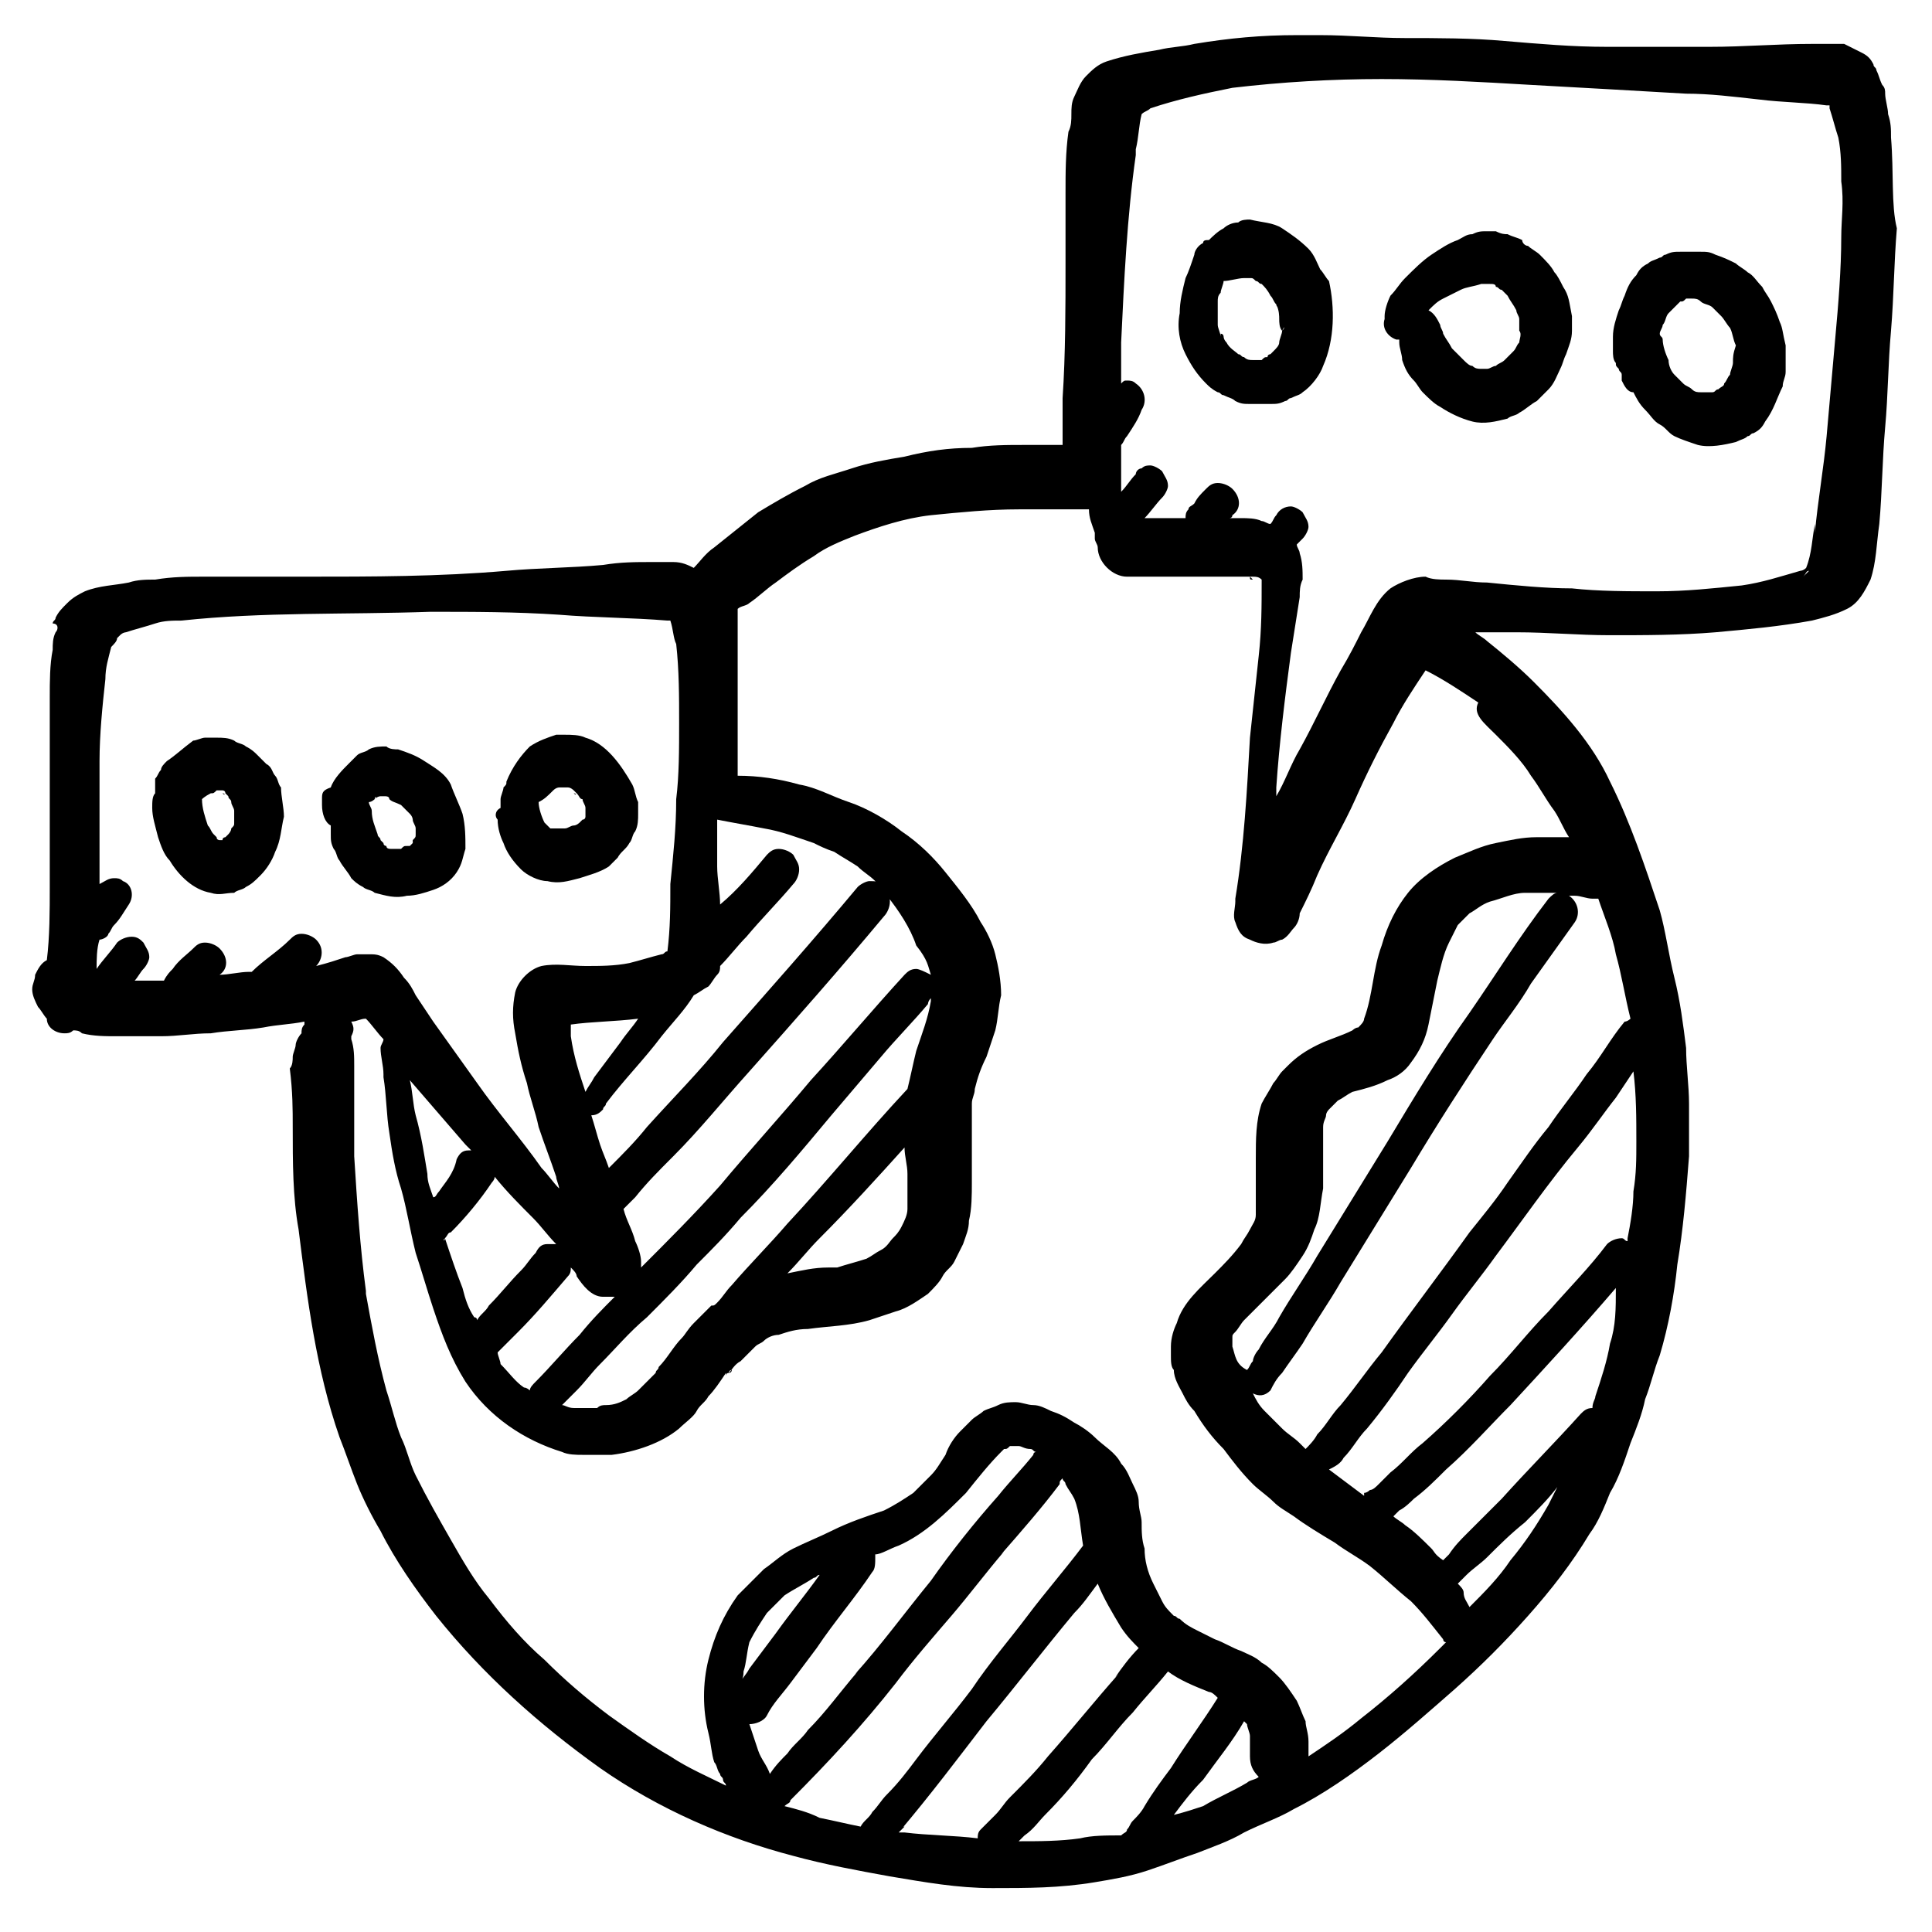 <svg xmlns="http://www.w3.org/2000/svg" viewBox="0 0 66 66"><path d="M64.6 4.7c0-.3 0-.5-.1-.8 0-.2-.1-.5-.1-.7 0-.1 0-.2-.1-.3-.1-.2-.1-.3-.2-.5 0-.1-.1-.1-.1-.2-.1-.2-.2-.3-.4-.4S63.2 1.6 63 1.5c-.1 0-.2 0-.3 0s-.2 0-.3 0c-.2 0-.3 0-.5 0-1.2 0-2.3.1-3.5.1s-2.3 0-3.5 0-2.3-.1-3.5-.2c-1.1-.1-2.3-.1-3.4-.1-1 0-1.9-.1-2.9-.1-.3 0-.5 0-.8 0-1.2 0-2.3.1-3.5.3-.4.1-.8.1-1.2.2-.6.1-1.2.2-1.8.4-.3.1-.5.3-.7.5s-.3.5-.4.7c-.1.2-.1.4-.1.6 0 .2 0 .4-.1.6-.1.7-.1 1.4-.1 2.1 0 .8 0 1.6 0 2.4 0 1.5 0 3.1-.1 4.6 0 .5 0 1.1 0 1.6-.3 0-.6 0-.9 0-.1 0-.3 0-.4 0-.6 0-1.2 0-1.8.1-.8 0-1.5.1-2.3.3-.6.1-1.2.2-1.8.4-.6.2-1.1.3-1.6.6-.6.3-1.1.6-1.6.9-.5.4-1 .8-1.5 1.2-.3.2-.5.5-.7.7-.2-.1-.4-.2-.7-.2-.1 0-.2 0-.3 0-.1 0-.2 0-.4 0-.6 0-1.1 0-1.7.1-1.1.1-2.2.1-3.3.2-2.3.2-4.6.2-6.9.2-1.1 0-2.3 0-3.4 0-.6 0-1.1 0-1.7.1-.3 0-.6 0-.9.1-.5.1-1 .1-1.5.3-.2.1-.4.2-.6.4-.2.2-.3.3-.4.5 0 .1-.1.1-.1.2.2 0 .2.2.1.3-.1.2-.1.4-.1.6-.1.5-.1 1.1-.1 1.6 0 1.1 0 2.2 0 3.2 0 1.1 0 2.2 0 3.3 0 .8 0 1.7-.1 2.5-.2.1-.3.3-.4.5 0 .2-.1.3-.1.5s.1.4.2.6c.1.1.2.3.3.4 0 .3.3.5.6.5.1 0 .2 0 .3-.1.1 0 .2 0 .3.1.4.1.8.1 1.2.1.5 0 1 0 1.5 0 .6 0 1.1-.1 1.7-.1.6-.1 1.2-.1 1.8-.2.5-.1.9-.1 1.4-.2V35c-.1.1-.1.2-.1.3-.1.1-.2.3-.2.4 0 .1-.1.3-.1.4 0 .1 0 .3-.1.4.1.8.1 1.4.1 2 0 1.2 0 2.4.2 3.5.3 2.4.6 4.8 1.4 7.1.2.5.4 1.1.6 1.6.2.5.5 1.1.8 1.6.5 1 1.2 2 1.9 2.9 1.6 2 3.5 3.7 5.6 5.2 2 1.4 4.3 2.4 6.6 3 1.1.3 2.2.5 3.3.7 1.2.2 2.3.4 3.5.4s2.3 0 3.5-.2c.6-.1 1.2-.2 1.8-.4.6-.2 1.1-.4 1.7-.6.5-.2 1.1-.4 1.6-.7.6-.3 1.2-.5 1.7-.8 1-.5 2-1.2 2.9-1.9s1.8-1.5 2.6-2.2c.9-.8 1.7-1.6 2.5-2.5s1.5-1.8 2.1-2.8c.3-.4.5-.9.7-1.4.3-.5.5-1.1.7-1.7.2-.5.4-1 .5-1.5.2-.5.3-1 .5-1.5.3-1 .5-2.1.6-3.1.2-1.2.3-2.4.4-3.7 0-.6 0-1.2 0-1.8s-.1-1.3-.1-1.9c-.1-.8-.2-1.6-.4-2.4-.2-.8-.3-1.6-.5-2.3-.5-1.5-1-3-1.7-4.4-.6-1.3-1.6-2.4-2.6-3.4-.5-.5-1.1-1-1.6-1.4-.1-.1-.3-.2-.4-.3.5 0 .9 0 1.4 0 1.1 0 2.1.1 3.2.1 1.2 0 2.4 0 3.6-.1 1.1-.1 2.2-.2 3.3-.4.4-.1.8-.2 1.2-.4.4-.2.6-.6.8-1 .2-.6.2-1.2.3-1.9.1-1.1.1-2.2.2-3.3s.1-2.2.2-3.3c.1-1.2.1-2.3.2-3.5C64.6 7 64.7 5.9 64.6 4.7zM31.8 33.3L31.8 33.3C31.8 33.4 31.8 33.4 31.8 33.3c-.2-.1-.4-.2-.5-.2-.2 0-.3.1-.4.2-1.1 1.2-2.1 2.4-3.2 3.6-1 1.2-2.1 2.4-3.1 3.6-.9 1-1.8 1.9-2.7 2.8 0-.1 0-.1 0-.2 0-.2-.1-.5-.2-.7-.1-.4-.3-.7-.4-1.1l0 0c.1-.1.3-.3.4-.4.4-.5.8-.9 1.3-1.4.9-.9 1.7-1.9 2.6-2.9 1.6-1.8 3.1-3.5 4.6-5.3.1-.1.2-.3.2-.5s-.1-.3-.2-.5-.3-.2-.5-.2l0 0c-.1 0-.3.1-.4.2-1.5 1.8-3.1 3.6-4.6 5.3-.8 1-1.7 1.9-2.6 2.9-.4.5-.8.9-1.3 1.4-.1-.3-.2-.5-.3-.8-.1-.3-.2-.7-.3-1 .2 0 .3-.1.4-.2 0-.1.1-.1.1-.2.6-.8 1.3-1.5 1.9-2.3.4-.5.8-.9 1.1-1.4l0 0c.2-.1.3-.2.5-.3.1-.1.2-.3.3-.4.1-.1.1-.2.1-.3.3-.3.6-.7.9-1 .5-.6 1.1-1.2 1.6-1.8.1-.1.2-.3.2-.5s-.1-.3-.2-.5C27 29.1 26.8 29 26.6 29s-.3.1-.4.2c-.5.6-1 1.2-1.6 1.7 0-.4-.1-.9-.1-1.3 0-.5 0-1.1 0-1.6.5.1 1.1.2 1.6.3.6.1 1.1.3 1.7.5.2.1.4.2.7.3.3.2.5.3.8.5.2.2.4.3.6.5.2.1.3.3.4.5.4.5.8 1.1 1 1.7C31.7 32.8 31.7 33 31.8 33.3zM30.9 39.2c0 .3.1.6.1.9 0 .4 0 .8 0 1.2 0 .2-.1.4-.2.6-.1.2-.2.3-.3.4-.1.1-.2.3-.4.4-.2.1-.3.2-.5.3-.3.1-.7.2-1 .3-.1 0-.2 0-.3 0-.5 0-.9.1-1.4.2.4-.4.7-.8 1.1-1.2C29 41.3 30 40.2 30.9 39.2L30.9 39.2zM21.8 47.5c-.1.1-.3.2-.4.3C21.2 47.9 21 48 20.7 48c-.1 0-.2 0-.3.1-.3 0-.5 0-.8 0-.2 0-.3-.1-.4-.1.2-.2.3-.3.5-.5.3-.3.5-.6.8-.9.5-.5 1-1.1 1.6-1.6.6-.6 1.2-1.2 1.7-1.8.5-.5 1-1 1.5-1.6 1.1-1.1 2.1-2.3 3.1-3.5.6-.7 1.1-1.3 1.7-2 .5-.6 1.1-1.2 1.6-1.8 0 0 0-.1.1-.2v.1c-.1.6-.3 1.1-.5 1.7-.1.4-.2.9-.3 1.3l0 0c-1.4 1.5-2.7 3.1-4.1 4.6-.6.7-1.3 1.4-1.9 2.1-.2.2-.3.4-.5.6-.1.1-.1.1-.2.1-.2.2-.4.4-.6.6-.2.2-.3.4-.4.5-.3.3-.5.7-.8 1 0 .1-.1.1-.1.2C22.2 47.1 22 47.3 21.8 47.5zM15 40.7c-.1.1-.1.2-.2.2-.1-.3-.2-.5-.2-.8-.1-.6-.2-1.3-.4-2-.1-.4-.1-.8-.2-1.2.6.7 1.3 1.5 1.9 2.2.1.1.1.1.2.2 0 0 0 0-.1 0-.2 0-.3.1-.4.3C15.5 40.1 15.2 40.4 15 40.7zM15.2 42.3c.1-.1.1-.2.2-.2.5-.5 1-1.1 1.4-1.7 0 0 .1-.1.1-.2.4.5.9 1 1.3 1.4.3.3.5.6.8.9h-.1c-.1 0-.1 0-.2 0-.2 0-.3.1-.4.3-.2.2-.3.4-.5.6-.4.4-.7.8-1.1 1.2-.1.2-.3.3-.4.5 0 0 0-.1-.1-.1-.2-.3-.3-.6-.4-1C15.6 43.5 15.4 42.9 15.2 42.3 15.2 42.4 15.1 42.4 15.2 42.3 15.1 42.3 15.2 42.3 15.2 42.3zM21.8 34.8c-.2.3-.4.5-.6.8-.3.4-.6.8-.9 1.2-.1.2-.2.3-.3.5-.2-.6-.4-1.2-.5-1.9 0-.1 0-.2 0-.4C20.2 34.9 21 34.9 21.8 34.8zM17 46.2c.2-.2.5-.5.7-.7.6-.6 1.1-1.2 1.7-1.9.1-.1.1-.2.1-.3.1.1.2.2.2.3.2.3.5.7.9.7.1 0 .2 0 .4 0-.4.4-.8.8-1.2 1.3-.5.5-1 1.1-1.5 1.6-.1.1-.2.2-.2.3 0 0-.1-.1-.2-.1-.3-.2-.5-.5-.8-.8C17.1 46.5 17 46.3 17 46.2 16.9 46.2 16.9 46.2 17 46.2zM23.1 21.2L23.1 21.2C23 21.2 23 21.2 23.1 21.2L23.1 21.2zM23 21.2C22.9 21.1 22.9 21.1 23 21.2 22.9 21.1 22.9 21.1 23 21.2L23 21.2zM22.9 21.1L22.9 21.1 22.9 21.1 22.9 21.1zM4.6 33.5c.1-.1.2-.3.3-.4C5 33 5.1 32.8 5.1 32.7c0-.2-.1-.3-.2-.5C4.8 32.1 4.7 32 4.5 32S4.1 32.1 4 32.2c-.2.3-.5.6-.7.9 0-.3 0-.7.1-1 .1 0 .3-.1.3-.2.1-.1.1-.2.2-.3.2-.2.3-.4.5-.7.2-.3.1-.7-.2-.8C4.1 30 4 30 3.9 30c-.2 0-.3.1-.5.2 0-.4 0-.9 0-1.3 0-1 0-1.9 0-2.9 0-.9.1-1.9.2-2.8 0-.4.1-.7.2-1.1C3.9 22 4 21.9 4 21.8l.1-.1c.1-.1.2-.1.2-.1.3-.1.7-.2 1-.3.3-.1.6-.1.9-.1 2.8-.3 5.6-.2 8.5-.3 1.5 0 2.9 0 4.4.1 1.2.1 2.5.1 3.7.2h.1l0 0c.1.3.1.6.2.8.1.9.1 1.8.1 2.7 0 .9 0 1.8-.1 2.6 0 1-.1 1.9-.2 2.9 0 .8 0 1.5-.1 2.3l0 0c-.1 0-.1.1-.2.1-.4.1-.7.2-1.1.3C21 33 20.5 33 20 33s-1-.1-1.5 0c-.4.1-.8.5-.9.9-.1.5-.1.9 0 1.4.1.6.2 1.1.4 1.7.1.5.3 1 .4 1.5.2.6.4 1.1.6 1.7 0 .1.1.3.1.4-.2-.2-.4-.5-.6-.7-.7-1-1.5-1.9-2.2-2.9-.5-.7-1-1.4-1.5-2.1-.2-.3-.4-.6-.6-.9-.1-.2-.2-.4-.4-.6-.2-.3-.4-.5-.7-.7-.2-.1-.3-.1-.5-.1-.1 0-.3 0-.4 0-.1 0-.3.1-.4.1-.3.1-.6.2-1 .3.2-.2.3-.6 0-.9-.1-.1-.3-.2-.5-.2S10 32 9.9 32.1c-.4.4-.9.7-1.3 1.1 0 0 0 0-.1 0l0 0c-.3 0-.7.1-1 .1l0 0c.3-.2.3-.6 0-.9-.1-.1-.3-.2-.5-.2s-.3.1-.4.2c-.2.2-.5.4-.7.7-.1.1-.2.2-.3.4C5.3 33.5 5 33.5 4.6 33.5zM12.2 34.7L12.2 34.7 12.2 34.7 12.2 34.7 12.2 34.7zM12.2 34.7L12.2 34.7 12.2 34.7 12.2 34.7zM25.4 57.1c.1-.3.1-.6.2-1 .2-.4.4-.7.6-1 .2-.2.4-.4.6-.6.3-.2.7-.4 1-.6.1 0 .1-.1.2-.1-.5.7-1 1.3-1.5 2-.3.4-.6.8-.9 1.2-.1.2-.3.4-.4.6C25.4 57.4 25.4 57.2 25.4 57.1zM30.7 52.8c.9-.4 1.6-1.1 2.3-1.8.4-.5.8-1 1.2-1.4l.1-.1c.1 0 .1 0 .2-.1.1 0 .2 0 .3 0s.2.1.4.1c.1 0 .1.1.2.1 0 0-.1 0-.1.1-.4.5-.8.9-1.2 1.4l0 0C33.3 52 32.5 53 31.8 54c-.9 1.1-1.7 2.2-2.6 3.2l.1-.1c-.6.7-1.1 1.4-1.7 2-.2.3-.5.5-.7.8-.2.2-.4.4-.6.7-.1-.3-.3-.5-.4-.8s-.2-.6-.3-.9c.2 0 .5-.1.6-.3l0 0c.2-.4.5-.7.8-1.1.3-.4.6-.8.9-1.2.6-.9 1.3-1.7 1.9-2.6.1-.1.1-.3.1-.5 0 0 0 0 0-.1C30.1 53.1 30.4 52.9 30.7 52.8zM34.3 49.5L34.3 49.5 34.3 49.5C34.4 49.5 34.3 49.5 34.3 49.5zM34.4 49.5L34.4 49.5 34.4 49.5 34.4 49.5zM26.8 61.7L26.8 61.7c.1-.1.2-.1.2-.2 1.3-1.3 2.5-2.6 3.6-4 .6-.8 1.3-1.6 1.9-2.3.6-.7 1.2-1.5 1.8-2.2l-.1.1c.7-.8 1.4-1.6 2-2.4 0-.1 0-.1.1-.2l0 0c0 .1.1.1.1.2.1.2.2.3.3.5.2.5.2 1 .3 1.6-.6.8-1.3 1.6-1.9 2.4-.6.8-1.3 1.6-1.9 2.5-.6.8-1.3 1.6-1.9 2.4-.3.4-.6.8-1 1.2-.2.2-.3.4-.5.6-.1.2-.3.3-.4.5-.5-.1-.9-.2-1.4-.3C27.6 61.9 27.2 61.8 26.8 61.7zM30.7 62.6c.1-.1.1-.1.2-.2C30.8 62.4 30.8 62.5 30.7 62.6c1.1-1.3 2-2.5 3-3.8 1-1.2 2-2.5 3-3.7l0 0c.3-.3.5-.6.8-1 .2.5.5 1 .8 1.5.2.3.4.5.6.7-.3.3-.6.7-.8 1l.1-.1c-.8.9-1.6 1.9-2.4 2.8-.4.5-.8.9-1.3 1.4-.2.2-.3.4-.5.6-.2.2-.3.3-.5.5-.1.1-.1.2-.1.3-.8-.1-1.7-.1-2.5-.2C30.9 62.6 30.8 62.6 30.7 62.6zM36.9 62.8c-.7.1-1.4.1-2.1.1.1-.1.1-.1.2-.2.3-.2.5-.5.7-.7.6-.6 1.1-1.2 1.6-1.9.5-.5.9-1.1 1.4-1.6.4-.5.8-.9 1.2-1.4.4.3.9.5 1.4.7.1 0 .2.1.3.2-.5.8-1.1 1.6-1.6 2.4-.3.4-.6.8-.9 1.3-.1.2-.3.4-.4.5-.1.1-.1.2-.2.3 0 .1-.1.1-.2.2l0 0C37.8 62.7 37.3 62.7 36.9 62.8zM41.1 61.7c-.3.1-.6.2-1 .3.3-.4.6-.8 1-1.2.5-.7 1-1.3 1.4-2l.1.1c0 .1.1.3.1.4 0 .2 0 .5 0 .7 0 .3.1.5.3.7-.1.1-.3.1-.4.2C42.1 61.2 41.6 61.4 41.1 61.7zM51.6 53.3c-.4.6-.9 1.1-1.4 1.6l0 0c-.1-.2-.2-.3-.2-.5 0-.1-.1-.2-.2-.3.1-.1.2-.2.3-.3.2-.2.5-.4.7-.6.4-.4.8-.8 1.3-1.2.4-.4.8-.8 1.1-1.2-.1.2-.2.4-.3.6C52.5 52.1 52.1 52.7 51.6 53.3zM55 45.9c-.1.6-.3 1.2-.5 1.8 0 .1-.1.2-.1.4l0 0c-.2 0-.3.1-.4.2-.9 1-1.8 1.9-2.7 2.9-.4.4-.8.8-1.2 1.2-.2.2-.4.4-.6.7-.1.1-.1.1-.2.2C49 53.1 49 53 48.9 52.9c-.3-.3-.6-.6-.9-.8-.1-.1-.3-.2-.4-.3.1-.1.1-.1.2-.2.2-.1.4-.3.5-.4.4-.3.7-.6 1.1-1 .8-.7 1.5-1.5 2.2-2.2 1.2-1.3 2.4-2.6 3.6-4C55.2 44.7 55.2 45.3 55 45.9zM42.1 46c0-.1 0-.2 0-.3s0-.1.1-.2c.1-.1.2-.3.3-.4.3-.3.6-.6.9-.9.2-.2.3-.3.5-.5s.4-.5.6-.8c.2-.3.3-.6.4-.9.2-.4.2-.9.3-1.4 0-.2 0-.5 0-.7 0-.5 0-.9 0-1.4 0-.2.1-.3.1-.4 0-.1.1-.2.1-.2.1-.1.2-.2.3-.3.2-.1.3-.2.5-.3.4-.1.8-.2 1.2-.4.3-.1.6-.3.8-.6.3-.4.5-.8.6-1.3s.2-1 .3-1.5c.1-.4.2-.9.4-1.3.1-.2.2-.4.3-.6.1-.1.3-.3.4-.4.2-.1.4-.3.7-.4.4-.1.8-.3 1.2-.3s.7 0 1.1 0c-.1 0-.2.1-.3.2-1 1.3-1.8 2.6-2.7 3.9-1 1.4-1.9 2.9-2.8 4.4-.8 1.3-1.6 2.6-2.4 3.9-.4.7-.9 1.4-1.3 2.1-.2.4-.5.7-.7 1.1-.1.1-.2.3-.2.4-.1.1-.1.2-.2.3 0 0 0 0 0 .1 0 0 0 0 0-.1C42.2 46.6 42.2 46.3 42.1 46zM43.4 47.5c.1-.2.2-.4.4-.6.2-.3.5-.7.7-1 .4-.7.9-1.4 1.3-2.1.8-1.3 1.6-2.6 2.4-3.9.9-1.5 1.8-2.9 2.8-4.4.4-.6.9-1.2 1.3-1.9.5-.7 1-1.4 1.5-2.1.2-.3.1-.7-.2-.9h-.1c.1 0 .2 0 .3 0 .2 0 .4.1.6.1.1 0 .1 0 .2 0 .2.6.5 1.3.6 1.9.2.7.3 1.4.5 2.2 0 0-.1.1-.2.1-.5.6-.8 1.2-1.3 1.8-.4.6-.9 1.2-1.3 1.8-.5.6-.9 1.2-1.4 1.9-.4.6-.9 1.2-1.3 1.7-1 1.4-2 2.7-3 4.1-.5.6-.9 1.2-1.4 1.8-.3.3-.5.7-.8 1-.1.2-.3.4-.4.5-.1-.1-.1-.1-.2-.2-.2-.2-.4-.3-.6-.5-.2-.2-.4-.4-.6-.6-.2-.2-.3-.4-.4-.6C43 47.7 43.2 47.7 43.4 47.5zM45.9 49.8c.3-.3.5-.7.8-1 .5-.6 1-1.3 1.4-1.9.5-.7 1-1.3 1.5-2s1-1.3 1.5-2c.9-1.2 1.8-2.5 2.8-3.7.5-.6.9-1.2 1.3-1.7.2-.3.4-.6.6-.9.1.8.1 1.6.1 2.4 0 .6 0 1.1-.1 1.7 0 .5-.1 1.1-.2 1.6v-.1c0 .1 0 .1 0 .2l0 0 0 0 0 0 0 0c-.1 0-.1-.1-.2-.1-.2 0-.4.1-.5.2-.6.8-1.3 1.5-2 2.3-.7.7-1.3 1.5-2 2.2-.7.8-1.5 1.6-2.3 2.3-.4.3-.7.7-1.1 1-.1.1-.3.3-.4.4-.1.1-.2.2-.3.2 0 0-.1.1-.2.1 0 0 0 0 0 .1-.4-.3-.8-.6-1.2-.9C45.6 50.1 45.8 50 45.9 49.8zM51.1 25.1c.4.4.9.9 1.2 1.4.3.4.5.8.8 1.2.2.3.3.6.5.9-.2 0-.5 0-.7 0-.1 0-.2 0-.4 0-.5 0-.9.1-1.4.2s-.9.3-1.4.5c-.6.3-1.2.7-1.6 1.2-.4.5-.7 1.1-.9 1.8-.3.8-.3 1.7-.6 2.5 0 .1-.1.2-.2.3l0 0c-.1 0-.2.1-.2.1-.4.2-.8.3-1.2.5s-.7.4-1 .7c-.1.1-.1.1-.2.2-.1.1-.2.3-.3.4-.1.2-.3.5-.4.7-.2.6-.2 1.2-.2 1.9 0 .2 0 .5 0 .7 0 .3 0 .6 0 .9 0 .1 0 .2 0 .3 0 .2-.1.3-.2.5-.1.2-.2.3-.3.5-.3.4-.6.7-.9 1-.5.5-1.1 1-1.3 1.7C40.1 45.4 40 45.7 40 46c0 .1 0 .2 0 .3 0 .2 0 .4.1.5 0 .3.2.6.3.8s.2.4.4.6c.3.5.6.9 1 1.3.3.4.6.8 1 1.2.2.2.5.4.7.6.2.2.4.3.7.5.4.3.9.6 1.4.9.4.3.8.5 1.2.8.5.4.9.8 1.4 1.2.4.4.7.8 1.1 1.3 0 0 0 .1.1.1-.1.1-.1.1-.2.2-.9.9-1.8 1.7-2.7 2.4-.6.5-1.2.9-1.8 1.3 0-.2 0-.3 0-.5 0-.3-.1-.5-.1-.7-.1-.2-.2-.5-.3-.7-.2-.3-.4-.6-.6-.8-.2-.2-.4-.4-.6-.5-.2-.2-.5-.3-.7-.4-.3-.1-.6-.3-.9-.4-.2-.1-.4-.2-.6-.3-.2-.1-.4-.2-.6-.4-.1 0-.1-.1-.2-.1-.2-.2-.3-.3-.4-.5-.1-.2-.2-.4-.3-.6-.2-.4-.3-.8-.3-1.2C39 52.6 39 52.3 39 52c0-.2-.1-.4-.1-.7 0-.2-.1-.4-.2-.6-.1-.2-.2-.5-.4-.7-.2-.4-.6-.6-.9-.9-.2-.2-.5-.4-.7-.5-.3-.2-.5-.3-.8-.4-.2-.1-.4-.2-.6-.2-.2 0-.4-.1-.6-.1-.2 0-.4 0-.6.1-.2.1-.3.1-.5.2-.1.1-.3.2-.4.3-.1.1-.3.3-.4.4-.2.2-.4.5-.5.8-.2.3-.3.5-.5.7s-.4.4-.6.6c-.3.2-.6.4-1 .6-.6.2-1.2.4-1.8.7-.4.2-.9.4-1.3.6-.4.2-.7.5-1 .7-.3.3-.6.6-.9.9-.5.7-.8 1.4-1 2.2s-.2 1.7 0 2.5c.1.4.1.7.2 1 .1.1.1.3.2.4 0 .1.1.1.1.2 0 .1.1.1.1.2-.6-.3-1.3-.6-1.9-1-.7-.4-1.4-.9-2.1-1.4-.8-.6-1.5-1.2-2.2-1.9-.7-.6-1.3-1.3-1.9-2.1-.5-.6-.9-1.3-1.3-2-.4-.7-.8-1.4-1.2-2.2l0 0c-.2-.4-.3-.9-.5-1.3-.2-.5-.3-1-.5-1.6-.3-1.1-.5-2.2-.7-3.3l0 0 0 0c0-.1 0-.1 0-.2v.1c-.2-1.5-.3-3-.4-4.6 0-.7 0-1.4 0-2 0-.4 0-.7 0-1.1 0-.3 0-.6-.1-.9v-.1c.1-.2.1-.3 0-.5.2 0 .3-.1.5-.1l.1.1-.1-.1 0 0c.2.2.4.5.6.7 0 .1-.1.2-.1.3 0 .3.1.6.1.9l0 0v.1l0 0 0 0c.1.6.1 1.3.2 1.9.1.7.2 1.3.4 1.9.2.7.3 1.4.5 2.2.2.6.4 1.3.6 1.9.3.9.6 1.7 1.1 2.5.8 1.2 2 2 3.3 2.4.2.1.5.1.7.1.3 0 .6 0 1 0 .8-.1 1.7-.4 2.3-.9.2-.2.5-.4.6-.6.1-.2.3-.3.4-.5.2-.2.4-.5.6-.8 0 0 0 0 0 .1 0 0 0-.1.1-.1 0 0 0-.1.1-.1 0 0 0 .1-.1.1.1-.1.2-.3.4-.4.2-.2.3-.3.5-.5.1-.1.2-.1.3-.2.1-.1.3-.2.5-.2.3-.1.6-.2 1-.2.7-.1 1.4-.1 2.1-.3.3-.1.6-.2.9-.3.4-.1.8-.4 1.1-.6.2-.2.4-.4.5-.6.1-.2.3-.3.4-.5.1-.2.2-.4.3-.6.1-.3.2-.5.2-.8.1-.4.1-.9.1-1.3 0-.3 0-.6 0-.9 0-.6 0-1.2 0-1.8 0-.2.1-.3.1-.5.1-.4.2-.7.4-1.1.1-.3.2-.6.3-.9.1-.4.1-.8.2-1.2 0-.5-.1-1-.2-1.4-.1-.4-.3-.8-.5-1.1-.3-.6-.8-1.2-1.2-1.7-.4-.5-.9-1-1.5-1.4-.5-.4-1.2-.8-1.8-1-.6-.2-1.1-.5-1.7-.6-.7-.2-1.4-.3-2.1-.3 0-.9 0-1.9 0-2.8 0-.5 0-1.1 0-1.6 0-.2 0-.5 0-.7s0-.4 0-.6c.1-.1.3-.1.4-.2.3-.2.6-.5.9-.7.4-.3.8-.6 1.3-.9.4-.3.9-.5 1.4-.7.8-.3 1.7-.6 2.6-.7 1-.1 2-.2 3-.2.8 0 1.6 0 2.4 0l0 0c0 .3.1.5.2.8 0 .1 0 .1 0 .2s.1.2.1.3c0 .5.5 1 1 1 .7 0 1.4 0 2.2 0 .7 0 1.4 0 2.1 0 .1 0 .2 0 .3.1 0 .9 0 1.7-.1 2.6s-.2 1.9-.3 2.8c-.1 1.8-.2 3.7-.5 5.5 0 0 0 0 0-.1 0 .1 0 .2 0 .2 0 .2-.1.5 0 .7.1.3.2.5.5.6.2.1.5.2.8.1.1 0 .2-.1.3-.1.2-.1.3-.3.4-.4.1-.1.2-.3.2-.5.2-.4.4-.8.6-1.3.4-.9.9-1.7 1.3-2.6.4-.9.8-1.7 1.3-2.6.3-.6.7-1.2 1.1-1.8.6.3 1.2.7 1.8 1.1l0 0 0 0c.1 0 .1.1.2.1-.1 0-.1-.1-.2-.1C50.3 24.4 50.7 24.7 51.1 25.1zM42.7 19.7L42.7 19.7l.1.1C42.7 19.8 42.7 19.8 42.7 19.7zM61.8 19.5c-.1.1-.1.1-.2.2C61.7 19.6 61.7 19.5 61.8 19.5L61.8 19.5zM62.9 8.1c0 1.1-.1 2.3-.2 3.4-.1 1.1-.2 2.3-.3 3.4s-.3 2.2-.4 3.3c0-.1 0-.2 0-.3-.1.5-.1 1-.3 1.5l0 0c-.1.1-.2.1-.2.1-.7.2-1.3.4-2 .5-1 .1-1.9.2-2.9.2s-2 0-2.9-.1c-.9 0-1.9-.1-2.9-.2-.5 0-.9-.1-1.4-.1-.2 0-.5 0-.7-.1-.4 0-.9.2-1.2.4-.5.4-.7 1-1 1.5-.2.4-.4.8-.7 1.3-.5.9-.9 1.8-1.4 2.7-.3.5-.5 1.1-.8 1.6 0-.1 0-.2 0-.3.1-1.5.3-3.1.5-4.6l0 0c.1-.6.2-1.3.3-1.9 0-.2 0-.4.1-.6 0-.3 0-.6-.1-.9 0-.1-.1-.2-.1-.3.1-.1.2-.2.2-.2.1-.1.2-.3.2-.4 0-.2-.1-.3-.2-.5-.1-.1-.3-.2-.4-.2l0 0c-.2 0-.4.1-.5.3-.1.1-.1.2-.2.3-.1 0-.2-.1-.3-.1-.2-.1-.5-.1-.7-.1-.1 0-.3 0-.4 0 0 0 .1 0 .1-.1.3-.2.3-.6 0-.9-.1-.1-.3-.2-.5-.2s-.3.1-.4.2c-.2.2-.3.3-.4.5-.1.1-.2.1-.2.2-.1.1-.1.2-.1.3-.5 0-1 0-1.4 0l0 0c.2-.2.4-.5.6-.7.1-.1.2-.3.2-.4 0-.2-.1-.3-.2-.5-.1-.1-.3-.2-.4-.2-.1 0-.2 0-.3.1-.1 0-.2.1-.2.2-.2.2-.3.4-.5.6 0-.1 0-.1 0-.2 0-.5 0-1 0-1.4l0 0c.1-.1.1-.2.2-.3.2-.3.4-.6.5-.9.2-.3.1-.7-.2-.9C38.7 13 38.6 13 38.5 13s-.1 0-.2.1c0-.5 0-.9 0-1.4.1-2.1.2-4.3.5-6.4l0 0V5.2c0-.1 0-.1 0-.2 0 0 0 0 0 .1.1-.4.1-.8.2-1.2l0 0c.1-.1.2-.1.3-.2.9-.3 1.8-.5 2.8-.7 1.7-.2 3.4-.3 5.1-.3 1.7 0 3.4.1 5.1.2 1.8.1 3.6.2 5.3.3.8 0 1.6.1 2.5.2.8.1 1.6.1 2.3.2h.1c0 0 0 0 0 .1.1.3.2.7.3 1 .1.5.1 1 .1 1.5C63 6.9 62.9 7.5 62.9 8.1zM38.7 5.1C38.7 5.2 38.7 5.2 38.7 5.1L38.7 5.1 38.7 5.1z"/><path d="M7.2,30.5c0.3,0.1,0.5,0,0.8,0c0.1-0.1,0.3-0.1,0.4-0.2c0.2-0.1,0.3-0.2,0.5-0.4c0.2-0.2,0.4-0.5,0.5-0.8   c0.2-0.4,0.2-0.8,0.3-1.2c0-0.3-0.1-0.7-0.1-1c-0.1-0.1-0.1-0.3-0.2-0.4c-0.1-0.1-0.1-0.3-0.3-0.4C9,26,8.9,25.9,8.8,25.8   c-0.1-0.1-0.2-0.2-0.4-0.3c-0.1-0.1-0.3-0.1-0.4-0.2c-0.2-0.1-0.4-0.1-0.6-0.1c-0.1,0-0.3,0-0.4,0s-0.3,0.1-0.4,0.1   C6.2,25.6,6,25.8,5.7,26c-0.1,0.1-0.2,0.2-0.2,0.3c-0.1,0.1-0.1,0.2-0.2,0.3c0,0.1,0,0.2,0,0.3c0,0.1,0,0.1,0,0.2   c-0.1,0.1-0.1,0.3-0.1,0.5c0,0.3,0.1,0.6,0.2,1c0.1,0.3,0.2,0.6,0.4,0.8C6.1,29.9,6.6,30.4,7.2,30.5z M7.5,28.8L7.5,28.8   C7.6,28.8,7.6,28.8,7.5,28.8L7.5,28.8z M7.6,28.8L7.6,28.8L7.6,28.8L7.6,28.8L7.6,28.8z M7.6,28.8L7.6,28.8   C7.6,28.8,7.6,28.7,7.6,28.8C7.6,28.7,7.6,28.7,7.6,28.8C7.6,28.7,7.6,28.7,7.6,28.8z M7.6,28.7L7.6,28.7L7.6,28.7L7.6,28.7z    M7.6,27.1L7.6,27.1C7.7,27.2,7.7,27.1,7.6,27.1C7.7,27.1,7.7,27.1,7.6,27.1C7.7,27.1,7.7,27.1,7.6,27.1L7.6,27.1L7.6,27.1   L7.6,27.1L7.6,27.1z M7.2,27.1L7.2,27.1C7.3,27.1,7.3,27.1,7.2,27.1L7.2,27.1z M7.2,27.1L7.2,27.1L7.2,27.1L7.2,27.1z M7.2,27.1   c0.1,0,0.1,0,0.2-0.1h0.1h0.1c0,0,0.1,0,0.1,0.1l0.1,0.1c0,0.1,0.1,0.1,0.1,0.2S8,27.6,8,27.7c0,0.1,0,0.2,0,0.4   c0,0.1,0,0.1-0.1,0.2c0,0.1-0.1,0.2-0.1,0.2l-0.1,0.1c0,0-0.1,0-0.1,0.1l0,0l0,0c0,0,0,0-0.1,0c0,0-0.1,0-0.1-0.1l-0.1-0.1   c-0.1-0.1-0.1-0.2-0.2-0.3c-0.1-0.3-0.2-0.6-0.2-0.9l0,0C6.9,27.3,7,27.2,7.2,27.1z"/><polygon points="7.7 27.1 7.7 27.1 7.6 27.1 7.6 27.1"/><polygon points="14.3 28.6 14.3 28.6 14.3 28.6"/><polygon points="13.1 28.7 13.1 28.7 13.1 28.7"/><path d="M11.3 28.2c0 .1 0 .2 0 .3 0 .2 0 .3.1.5.1.1.1.3.2.4.1.2.3.4.4.6.1.1.2.2.4.3.1.1.3.1.4.2.4.1.7.2 1.1.1.3 0 .6-.1.9-.2.3-.1.6-.3.8-.6.2-.3.2-.5.3-.8 0-.4 0-.8-.1-1.2-.1-.3-.3-.7-.4-1-.2-.4-.6-.6-.9-.8-.3-.2-.6-.3-.9-.4-.1 0-.3 0-.4-.1-.2 0-.4 0-.6.1-.1.1-.3.1-.4.2-.1.1-.2.2-.3.3-.2.2-.5.5-.6.8C11 27 11 27.1 11 27.3c0 .1 0 .2 0 .2C11 27.8 11.1 28.1 11.3 28.2zM13.1 28.7L13.1 28.7 13.1 28.7 13.1 28.7 13.1 28.7 13.1 28.7 13.1 28.7C13.2 28.8 13.2 28.8 13.1 28.7 13.2 28.8 13.2 28.8 13.1 28.7zM14.2 28.8L14.2 28.8 14.2 28.8 14.2 28.8zM14.2 28.8L14.2 28.8 14.2 28.8 14.2 28.8zM14.3 28.6C14.3 28.6 14.3 28.7 14.3 28.6 14.3 28.7 14.3 28.6 14.3 28.6S14.3 28.7 14.3 28.6L14.3 28.6 14.3 28.6 14.3 28.6v-.1V28.6zM12.8 27.3C12.8 27.2 12.9 27.2 12.8 27.3c.1-.1.2-.1.2-.1h.1c.1 0 .2 0 .2.1.1.1.2.1.4.2.1.1.2.2.3.3.1.1.1.2.1.2 0 .1.1.2.1.3 0 .1 0 .2 0 .2 0 .1 0 .1-.1.2 0 0 0 0 0 .1L14 28.9c0 0 0 0-.1 0s-.1 0-.2.1c-.1 0-.2 0-.3 0s-.2 0-.2-.1c0 0-.1 0-.1-.1L13 28.7c0-.1-.1-.1-.1-.2-.1-.3-.2-.5-.2-.8 0-.1-.1-.2-.1-.3C12.7 27.4 12.8 27.3 12.8 27.3zM19.6 27.1L19.6 27.1 19.6 27.1 19.6 27.1 19.6 27.1zM17 28c0 .3.1.6.2.8.1.3.3.6.6.9.2.2.6.4.9.4.4.1.7 0 1.1-.1.3-.1.7-.2 1-.4.1-.1.2-.2.3-.3.1-.2.3-.3.4-.5.1-.1.1-.3.2-.4.1-.2.1-.4.1-.6 0-.1 0-.3 0-.4-.1-.2-.1-.4-.2-.6-.4-.7-.9-1.4-1.6-1.6-.2-.1-.5-.1-.7-.1-.1 0-.2 0-.3 0-.3.1-.6.2-.9.4-.3.3-.6.7-.8 1.2 0 .1 0 .1-.1.2 0 .1-.1.3-.1.4s0 .1 0 .2c0 0 0 0 0 .1C16.9 27.7 16.9 27.9 17 28zM18.9 28.4L18.9 28.4 18.9 28.4 18.9 28.4zM18.9 28.4L18.9 28.4C18.9 28.4 19 28.5 18.9 28.4 19 28.5 18.9 28.4 18.9 28.4zM19.6 27.1C19.7 27.1 19.7 27.1 19.6 27.1 19.7 27.2 19.7 27.1 19.6 27.1L19.6 27.1 19.6 27.1 19.6 27.1 19.6 27.1 19.6 27.1 19.6 27.1zM19.1 26.9L19.1 26.9 19.1 26.9 19.1 26.9zM19.1 26.9L19.1 26.9c-.1 0-.1 0-.2 0C19 26.9 19.1 26.9 19.1 26.9zM18.9 27c.1-.1.2-.1.2-.1s0 0 .1 0c0 0 0 0 .1 0h.1c.1 0 .2.1.2.1l.1.1c.1.1.1.2.2.2 0 .1.1.2.1.3 0 .1 0 .2 0 .2v.1c0 0 0 .1-.1.1 0 0 0 0-.1.1 0 0-.1.1-.2.1s-.2.1-.3.1c-.1 0-.2 0-.3 0h-.1c0 0 0 0-.1 0 0 0 0 0-.1-.1l-.1-.1c-.1-.2-.2-.5-.2-.7C18.6 27.3 18.7 27.2 18.9 27zM43.7 10.2L43.7 10.2 43.7 10.2z"/><polygon points="43.2 12.2 43.2 12.2 43.2 12.2"/><path d="M41.9 11.4L41.9 11.4 41.9 11.4 41.9 11.4zM45.1 9.2C45 9 44.9 8.7 44.7 8.5c-.3-.3-.6-.5-.9-.7-.3-.2-.7-.2-1.1-.3-.1 0-.3 0-.4.1-.2 0-.4.1-.5.2-.2.1-.4.3-.5.4-.1 0-.2 0-.2.1-.2.1-.3.3-.3.4-.1.3-.2.6-.3.8-.1.4-.2.8-.2 1.2-.1.5 0 1 .2 1.4s.4.7.7 1c.1.1.2.2.4.3.1 0 .1.1.2.1.2.1.3.1.4.2.2.1.3.1.5.1.3 0 .5 0 .7 0s.3 0 .5-.1c.1 0 .1-.1.2-.1.2-.1.3-.1.4-.2.3-.2.6-.6.7-.9.4-.9.4-2 .2-2.9C45.3 9.5 45.2 9.3 45.1 9.2zM42.8 9.4L42.8 9.4C42.7 9.3 42.7 9.3 42.8 9.4 42.8 9.3 42.8 9.3 42.8 9.4zM42.7 9.3L42.7 9.3 42.7 9.3 42.7 9.3zM43.2 12.2C43.2 12.3 43.2 12.3 43.2 12.2 43.2 12.3 43.2 12.3 43.2 12.2L43.2 12.2 43.2 12.2C43.2 12.2 43.3 12.2 43.2 12.2 43.3 12.2 43.2 12.2 43.2 12.2L43.2 12.2C43.3 12.2 43.3 12.2 43.2 12.2zM43.4 12.1C43.4 12.1 43.5 12.1 43.4 12.1 43.5 12.1 43.5 12.1 43.4 12.1 43.5 12.1 43.4 12.1 43.4 12.1zM43.5 12.1L43.5 12.1C43.5 12 43.5 12 43.5 12.1 43.5 12 43.5 12.1 43.5 12.1zM43.8 11.3c0 .1-.1.3-.1.4 0 .1-.1.2-.2.3-.1.1-.1.1-.1.1s-.1 0-.1.1c-.1 0-.1 0-.2.1-.1 0-.2 0-.3 0s-.2 0-.3-.1c-.1 0-.1-.1-.2-.1-.1-.1-.3-.2-.4-.4-.1-.1-.1-.2-.1-.2v.1-.1c0 0 0-.1-.1-.1v.1c0-.1-.1-.3-.1-.4 0-.1 0-.1 0-.2 0-.2 0-.4 0-.6 0-.1 0-.2.1-.3 0-.1.1-.3.1-.4l0 0c.2 0 .5-.1.7-.1.1 0 .2 0 .2 0 .1 0 .1 0 .2.1.1 0 .1.1.2.1.1.1.2.2.3.4.1.1.1.2.2.3 0 0 0 0 0-.1 0 0 0 0 0 .1 0 0 0 .1.1.1 0 0 0-.1-.1-.1.1.2.1.4.1.5S43.7 11.2 43.8 11.3C43.9 11.1 43.9 11.2 43.8 11.3zM53.4 9.8c-.1-.2-.2-.4-.3-.5-.1-.2-.3-.4-.5-.6-.1-.1-.3-.2-.4-.3-.1 0-.2-.1-.2-.2-.2-.1-.3-.1-.5-.2-.1 0-.2 0-.4-.1-.1 0-.2 0-.3 0-.2 0-.3 0-.5.1-.2 0-.3.1-.5.2-.3.1-.6.3-.9.5-.3.2-.6.5-.9.8-.2.2-.3.4-.5.6-.1.2-.2.5-.2.7v.1c-.1.3.1.6.4.7h.1c0 0 0 0 0 .1 0 .2.1.4.1.6.1.3.2.5.4.7.1.1.2.3.3.4.2.2.4.4.6.5.3.2.7.4 1.1.5.4.1.8 0 1.2-.1.1-.1.3-.1.4-.2.2-.1.4-.3.6-.4.1-.1.3-.3.4-.4.2-.2.3-.5.4-.7.1-.2.1-.3.2-.5.1-.3.2-.5.2-.8 0-.2 0-.4 0-.5C53.6 10.3 53.6 10.1 53.4 9.8zM51.3 9.8C51.3 9.8 51.4 9.8 51.3 9.8 51.4 9.8 51.3 9.8 51.3 9.8l.1.1C51.4 9.8 51.3 9.8 51.3 9.8S51.3 9.7 51.3 9.8C51.3 9.7 51.3 9.7 51.3 9.8 51.3 9.7 51.3 9.7 51.3 9.8 51.3 9.7 51.3 9.7 51.3 9.8zM51.9 11.7c-.1.1-.1.2-.2.3-.1.1-.2.2-.3.3s-.2.1-.3.2c-.1 0-.2.1-.3.1s-.1 0-.2 0c-.1 0-.2 0-.3-.1-.1 0-.2-.1-.3-.2-.1-.1-.2-.2-.4-.4-.1-.2-.2-.3-.3-.5 0-.1-.1-.2-.1-.3-.1-.2-.2-.4-.4-.5l0 0c.2-.2.3-.3.5-.4l0 0c.2-.1.4-.2.6-.3.2-.1.4-.1.7-.2.1 0 .2 0 .3 0s.2 0 .2.1c.1 0 .1.1.2.1.1.1.1.1.2.2.1.2.2.3.3.5 0 .1.1.2.1.3s0 .3 0 .4C52 11.4 51.9 11.6 51.9 11.7z"/><polygon points="51.3 9.8 51.3 9.8 51.3 9.8"/><path d="M58.3 13.4L58.3 13.4 58.3 13.4 58.3 13.4 58.3 13.4zM60.8 11c-.1-.3-.2-.5-.3-.7s-.2-.3-.3-.5c-.2-.2-.3-.4-.5-.5-.1-.1-.3-.2-.4-.3-.2-.1-.4-.2-.7-.3-.2-.1-.3-.1-.5-.1-.1 0-.3 0-.4 0-.1 0-.2 0-.3 0-.2 0-.3 0-.5.1-.1 0-.1.1-.2.1-.2.1-.3.1-.4.2-.2.1-.3.2-.4.4-.2.2-.3.4-.4.7-.1.2-.1.3-.2.5-.1.3-.2.6-.2.9 0 .2 0 .3 0 .5 0 .1 0 .3.1.4 0 .1 0 .1.1.2 0 .1.1.1.1.2 0 .1 0 .1 0 .2.1.2.2.4.4.4l0 0c.1.2.2.4.4.6.2.2.3.4.5.5s.3.3.5.4c.2.1.5.2.8.3.4.1.9 0 1.3-.1.2-.1.3-.1.4-.2.1 0 .1-.1.2-.1.2-.1.3-.2.4-.4.3-.4.4-.8.6-1.2 0-.2.1-.3.1-.5 0-.3 0-.6 0-.9C60.9 11.4 60.9 11.2 60.8 11zM57.6 10.3L57.6 10.3 57.6 10.3 57.6 10.3 57.6 10.3C57.5 10.3 57.5 10.3 57.6 10.3 57.5 10.3 57.5 10.3 57.6 10.3 57.5 10.3 57.5 10.3 57.6 10.3 57.5 10.3 57.5 10.3 57.6 10.3zM58.3 13.4L58.3 13.4 58.3 13.4 58.3 13.4 58.3 13.4 58.3 13.4 58.3 13.4C58.4 13.4 58.4 13.4 58.3 13.4 58.4 13.4 58.3 13.4 58.3 13.4zM58.7 13.3L58.7 13.3 58.7 13.3 58.7 13.3zM58.7 13.3L58.7 13.3C58.7 13.3 58.8 13.3 58.7 13.3 58.8 13.3 58.7 13.3 58.7 13.3zM59.2 12.4c0 .1-.1.3-.1.4C59 12.9 59 13 58.9 13.1c0 .1-.1.1-.2.2-.1 0-.1.1-.2.1-.1 0-.1 0-.2 0-.1 0-.2 0-.2 0-.1 0-.2 0-.3-.1s-.2-.1-.3-.2c-.1-.1-.2-.2-.3-.3S57 12.5 57 12.3c-.1-.2-.2-.5-.2-.7 0-.1-.1-.1-.1-.2 0-.1.1-.2.1-.3.1-.1.1-.3.2-.4.1-.1.2-.2.3-.3l.1-.1c.1 0 .1 0 .2-.1.1 0 .1 0 .2 0 .1 0 .2 0 .3.1s.3.1.4.2c.1.1.2.2.3.3s.2.3.3.4c.1.2.1.4.2.6C59.2 12.1 59.2 12.2 59.2 12.4z"/><polygon points="57.6 10.3 57.6 10.3 57.6 10.3"/><path d="M55.7 42.4L55.7 42.4C55.7 42.4 55.7 42.4 55.7 42.4 55.6 42.5 55.7 42.4 55.7 42.4zM12.3 44.1L12.3 44.1C12.2 44.1 12.2 44.1 12.3 44.1 12.2 44.1 12.2 44.1 12.3 44.1zM49.9 24L49.9 24 49.9 24 49.9 24zM12.8 36.7L12.8 36.7 12.8 36.7 12.8 36.7zM24.6 46.9L24.6 46.9 24.6 46.9C24.6 46.8 24.6 46.9 24.6 46.9z"/></svg>